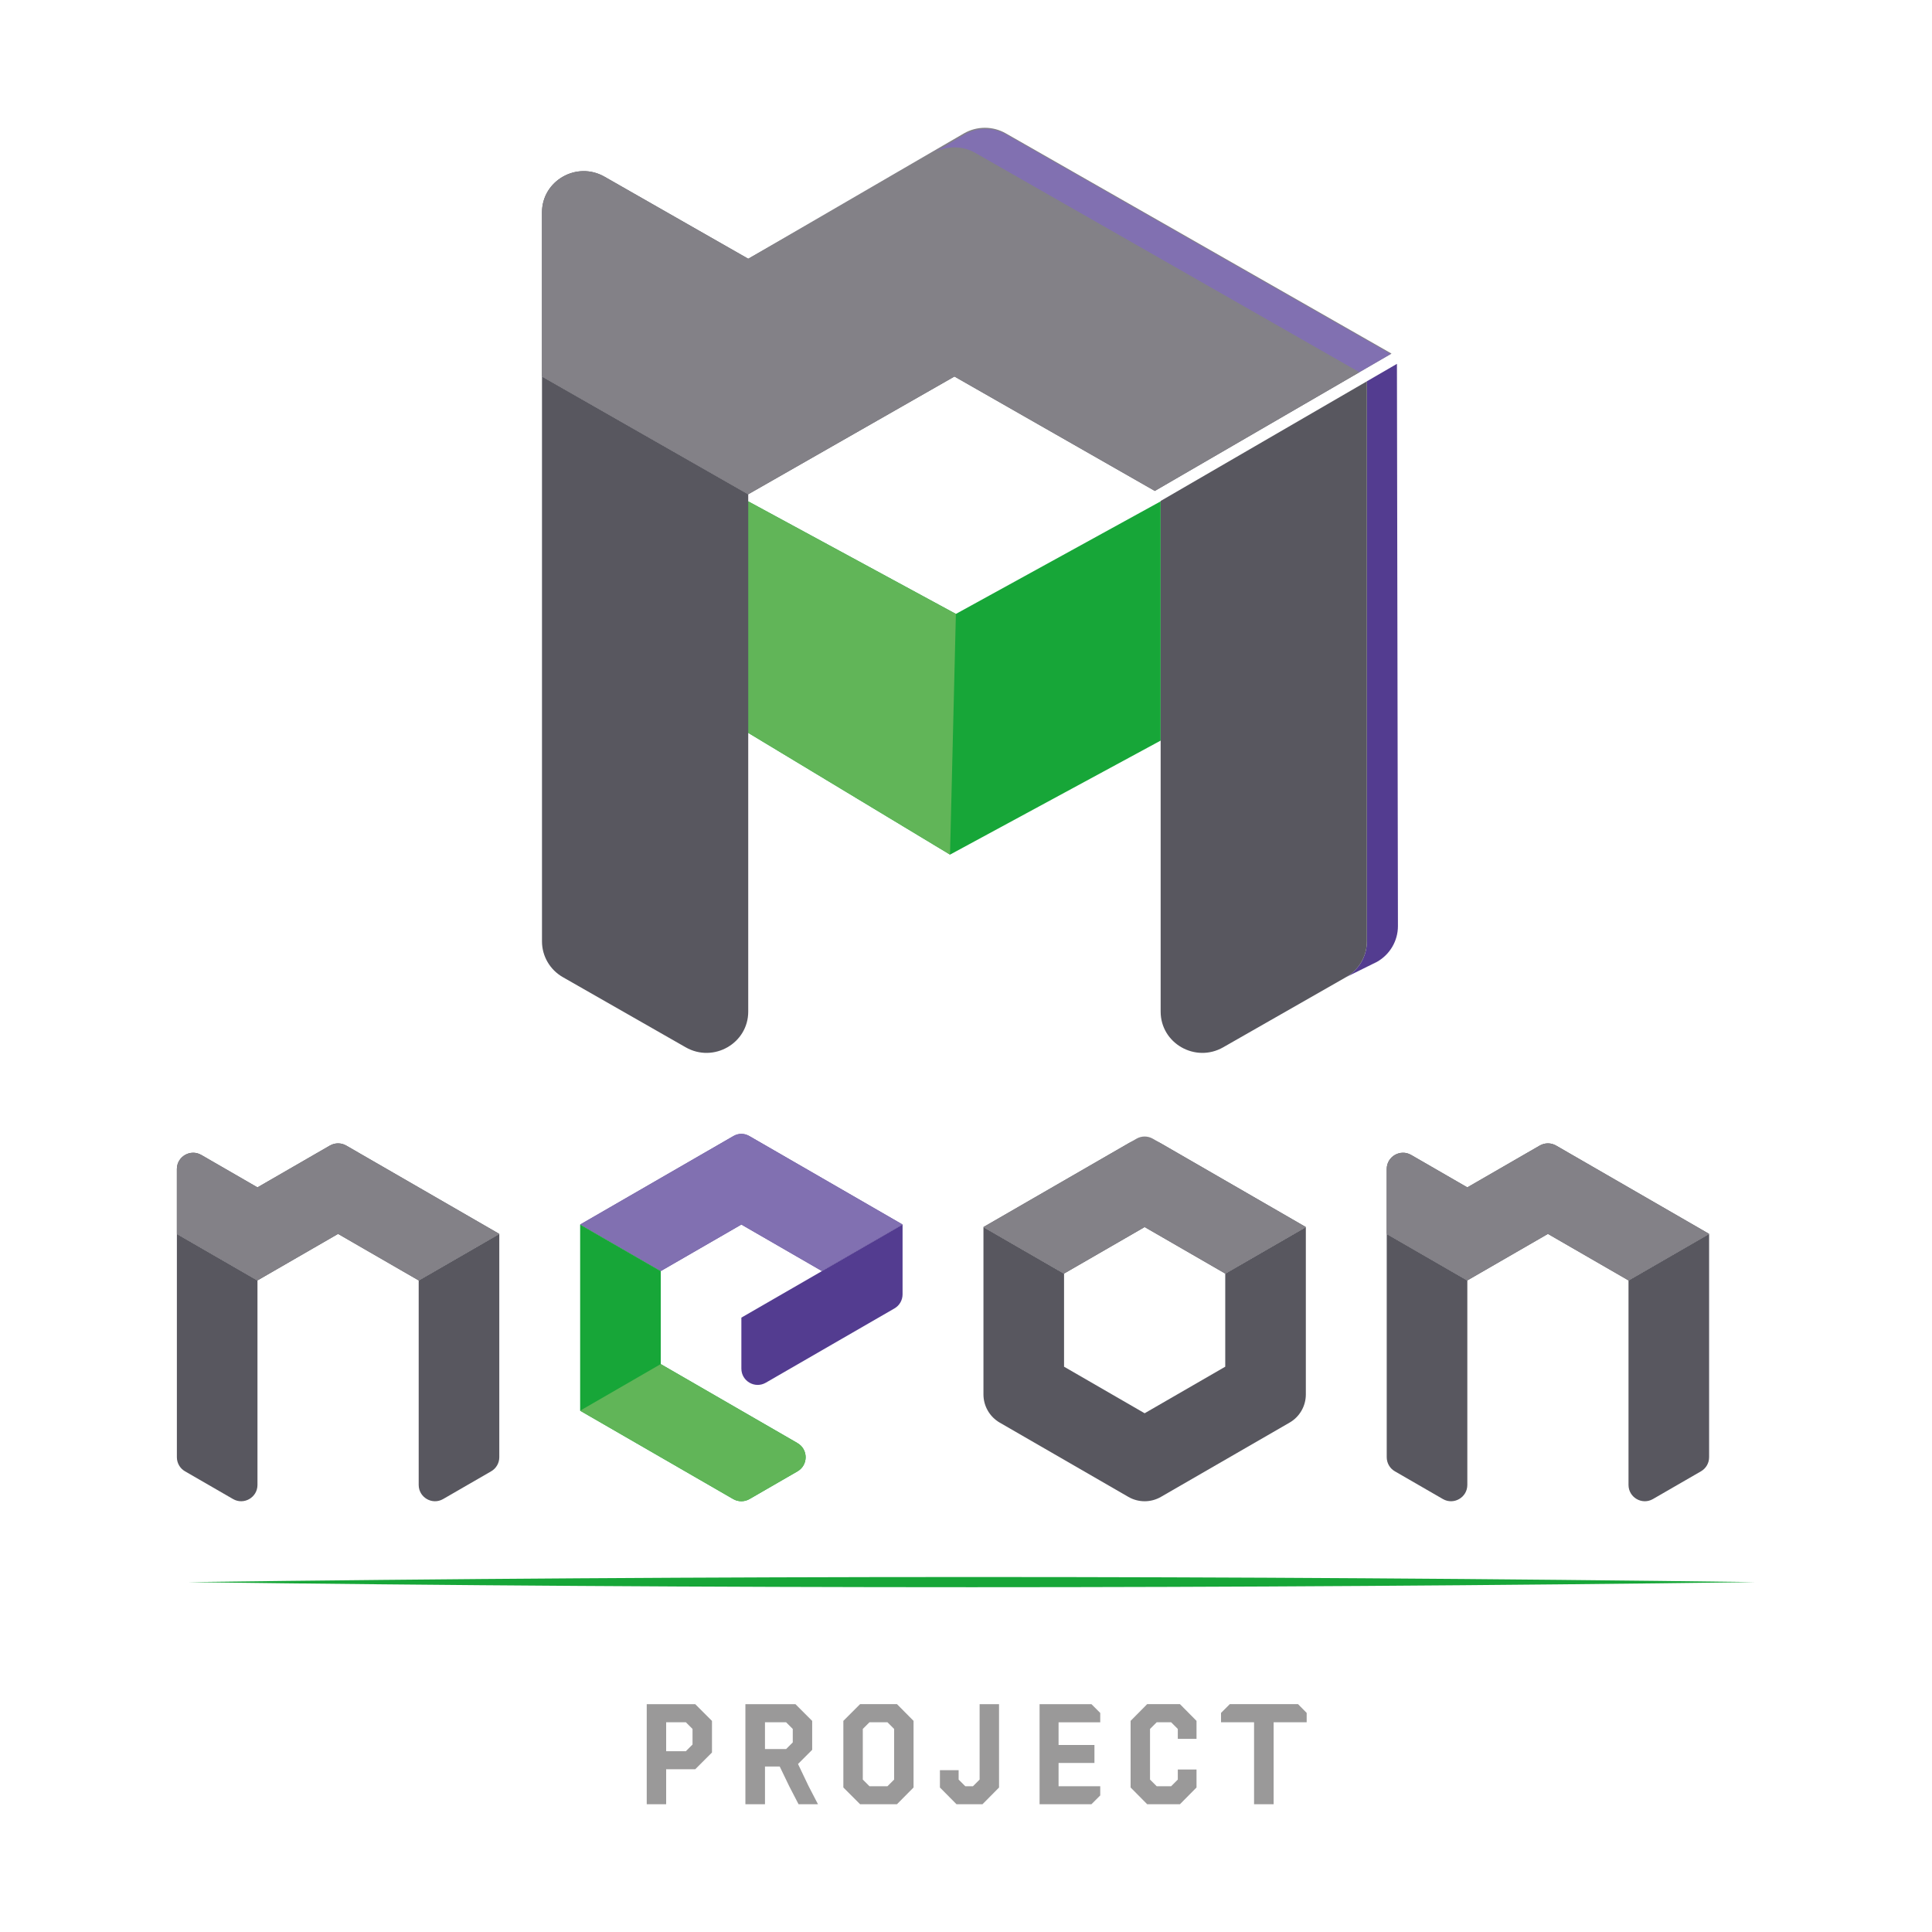 <?xml version="1.0" encoding="UTF-8"?>
<svg id="Camada_1" data-name="Camada 1" xmlns="http://www.w3.org/2000/svg" viewBox="0 0 600 600">
  <defs>
    <style>
      .cls-1 {
        fill: #533c90;
      }

      .cls-1, .cls-2, .cls-3, .cls-4, .cls-5, .cls-6 {
        fill-rule: evenodd;
      }

      .cls-2 {
        fill: #61b558;
      }

      .cls-3 {
        fill: #8170b1;
      }

      .cls-4 {
        fill: #58575f;
      }

      .cls-5 {
        fill: #838187;
      }

      .cls-7 {
        fill: none;
      }

      .cls-8 {
        fill: #9a9999;
      }

      .cls-6, .cls-9 {
        fill: #17a638;
      }
    </style>
  </defs>
  <g>
    <polygon class="cls-6" points="296.86 190.66 232.37 155.7 232.37 227.6 295.04 265.41 360.45 230 360.45 155.7 296.86 190.66"/>
    <polygon class="cls-2" points="232.37 155.7 296.86 190.66 295.04 265.41 232.37 227.6 232.37 155.7"/>
    <path class="cls-4" d="M168.32,116.92v175.45c0,4.57,2.47,8.8,6.47,11.09l38.16,21.79c8.63,4.93,19.42-1.23,19.42-11.09V153.49l-64.05-36.57Z"/>
    <path class="cls-4" d="M422.16,115.59l-119.28-68.11c-4.01-2.29-8.94-2.29-12.95,0l-57.56,32.88-44.63-25.48c-8.63-4.93-19.42,1.23-19.42,11.09v50.96l64.05,36.57,64.04-36.57,62.23,35.53,63.53-36.86Z"/>
    <path class="cls-5" d="M432.14,109.8l-119.8-68.4c-4.01-2.29-8.94-2.29-12.95,0l-67.02,38.96-44.63-25.48c-8.63-4.93-19.42,1.23-19.42,11.09v50.96l64.05,36.57,64.04-36.57,62.23,35.53,73.51-42.65Z"/>
    <g>
      <path class="cls-3" d="M431.91,109.93l-119.39-68.17c-4.01-2.29-8.94-2.29-12.95,0l-9.64,5.72c4.01-2.29,8.94-2.29,12.95,0l119.28,68.11,9.75-5.66Z"/>
      <path class="cls-1" d="M424.5,118.42v173.95c0,4.57-2.47,8.8-6.47,11.09l9.64-4.77c4.01-2.29,6.47-6.51,6.47-11.09l-.31-174.6-9.33,5.41Z"/>
    </g>
    <path class="cls-4" d="M360.45,155.58v158.58c0,9.86,10.79,16.02,19.42,11.09l38.16-21.79c4.01-2.29,6.47-6.51,6.47-11.09V118.42l-64.05,37.16Z"/>
    <line class="cls-7" x1="232.37" y1="153.49" x2="168.32" y2="116.92"/>
  </g>
  <g>
    <g>
      <path class="cls-1" d="M232.77,352.85l47.53,27.44-25.03,14.45-25.03-14.45-25.03,14.45-25.03-14.45,47.53-27.44c1.57-.9,3.49-.9,5.06,0Z"/>
      <path class="cls-3" d="M232.53,352.71l47.77,27.58-25.03,14.45-25.03-14.45-25.03,14.45-25.03-14.45,47.77-27.58c1.42-.82,3.16-.82,4.58,0Z"/>
      <path class="cls-6" d="M247.68,448.17l-42.48-24.54v-28.88l-25.03-14.45v57.81l47.53,27.44c1.57,.9,3.49,.9,5.06,0l14.91-8.61c3.37-1.95,3.37-6.81,0-8.76Z"/>
      <path class="cls-2" d="M180.17,438.1l47.53,27.44c1.57,.9,3.49,.9,5.06,0l14.91-8.61c3.37-1.95,3.37-6.81,0-8.76l-42.48-24.54-25.03,14.47Z"/>
      <path class="cls-1" d="M255.27,394.75l-25.03,14.45v15.83c0,3.9,4.22,6.33,7.59,4.38l17.44-10.07,22.5-12.99c1.57-.9,2.53-2.57,2.53-4.38v-21.67l-25.03,14.45Z"/>
    </g>
    <g>
      <g>
        <path class="cls-4" d="M405.54,381.08v51.97c0,3.62-1.93,6.96-5.06,8.76l-39.94,23.06c-3.13,1.81-6.99,1.81-10.12,0l-39.94-23.06c-3.13-1.81-5.06-5.15-5.06-8.76v-51.96l25.03,14.45v28.9s25.03,14.46,25.03,14.46l25.03-14.46v-28.9l25.03-14.45Z"/>
        <path class="cls-4" d="M360.54,355.09l45,25.98-25.03,14.45-25.03-14.45-25.03,14.45-25.03-14.45,45-25.98c3.13-1.81,6.99-1.81,10.12,0Z"/>
      </g>
      <path class="cls-5" d="M358.01,353.63l47.53,27.44-25.03,14.45-25.03-14.45-25.03,14.45-25.03-14.45,47.53-27.44c1.57-.9,3.49-.9,5.06,0Z"/>
    </g>
    <g>
      <g>
        <path class="cls-4" d="M430.66,383.21v69.34c0,1.81,.96,3.48,2.53,4.38l14.91,8.61c3.37,1.95,7.59-.49,7.59-4.38v-63.5l-25.03-14.45Z"/>
        <path class="cls-4" d="M530.78,383.21v69.34c0,1.81-.96,3.48-2.53,4.38l-14.91,8.61c-3.37,1.95-7.59-.49-7.59-4.38v-63.5l25.03-14.45Z"/>
        <path class="cls-4" d="M483.25,355.76l47.53,27.44-25.03,14.45-25.03-14.45-25.03,14.45-25.03-14.45v-20.14c0-3.89,4.22-6.33,7.59-4.38l17.44,10.07,22.5-12.99c1.57-.9,3.49-.9,5.06,0Z"/>
      </g>
      <path class="cls-5" d="M483.25,355.76l47.53,27.44-25.03,14.45-25.03-14.45-25.03,14.45-25.03-14.45v-20.14c0-3.89,4.22-6.33,7.59-4.38l17.44,10.07,22.5-12.99c1.57-.9,3.49-.9,5.06,0Z"/>
    </g>
    <g>
      <g>
        <path class="cls-4" d="M54.93,383.21v69.34c0,1.81,.96,3.48,2.53,4.38l14.91,8.61c3.37,1.95,7.59-.49,7.59-4.38v-63.5l-25.03-14.45Z"/>
        <path class="cls-4" d="M155.06,383.21v69.34c0,1.81-.96,3.48-2.53,4.38l-14.91,8.61c-3.37,1.95-7.59-.49-7.59-4.38v-63.5l25.03-14.45Z"/>
        <path class="cls-4" d="M107.52,355.76l47.53,27.44-25.03,14.45-25.03-14.45-25.03,14.45-25.03-14.45v-20.14c0-3.89,4.22-6.33,7.59-4.38l17.44,10.07,22.5-12.99c1.57-.9,3.49-.9,5.06,0Z"/>
      </g>
      <path class="cls-5" d="M107.52,355.76l47.53,27.44-25.03,14.45-25.03-14.45-25.03,14.45-25.03-14.45v-20.14c0-3.89,4.22-6.33,7.59-4.38l17.44,10.07,22.5-12.99c1.57-.9,3.49-.9,5.06,0Z"/>
    </g>
  </g>
  <path class="cls-9" d="M58.44,491.34c160.96-2.1,325.67-2.12,486.63,0-160.96,2.12-325.67,2.1-486.63,0h0Z"/>
  <g>
    <path class="cls-8" d="M206.88,560.32h-6.03v-31.08h15.06l5.2,5.2v9.82l-5.2,5.2h-9.03v10.88Zm6.12-25.45h-6.12v8.98h6.12l2.07-2.07v-4.84l-2.07-2.07Z"/>
    <path class="cls-8" d="M237.57,560.32h-6.08v-31.08h15.54l5.2,5.2v8.98l-4.4,4.4,3.3,6.91,2.9,5.59h-6.03l-2.9-5.59-2.95-6.12h-4.58v11.71Zm6.56-25.45h-6.56v8.32h6.56l2.07-2.07v-4.18l-2.07-2.07Z"/>
    <path class="cls-8" d="M283.71,534.43v20.69l-5.15,5.2h-11.45l-5.2-5.2v-20.69l5.2-5.2h11.45l5.15,5.2Zm-6.03,18.23v-15.72l-2.07-2.07h-5.59l-2.07,2.07v15.72l2.07,2.07h5.59l2.07-2.07Z"/>
    <path class="cls-8" d="M305.11,560.32h-8.06l-5.15-5.2v-5.37h5.81v2.91l2.07,2.07h2.38l2.07-2.07v-23.42h6.03v25.89l-5.15,5.2Z"/>
    <path class="cls-8" d="M341.69,557.59l-2.73,2.73h-16.11v-31.08h16.11l2.73,2.73v2.91h-12.94v7.04h11.14v5.59h-11.14v7.22h12.94v2.86Z"/>
    <path class="cls-8" d="M356.27,560.32l-5.15-5.2v-20.69l5.15-5.2h10.17l5.15,5.2v5.59h-5.81v-3.08l-2.07-2.07h-4.49l-2.07,2.07v15.72l2.07,2.07h4.49l2.07-2.07v-3.13h5.81v5.59l-5.15,5.2h-10.17Z"/>
    <path class="cls-8" d="M395.54,560.32h-6.08v-25.45h-10.26v-2.91l2.73-2.73h21.18l2.69,2.73v2.91h-10.26v25.45Z"/>
  </g>
</svg>